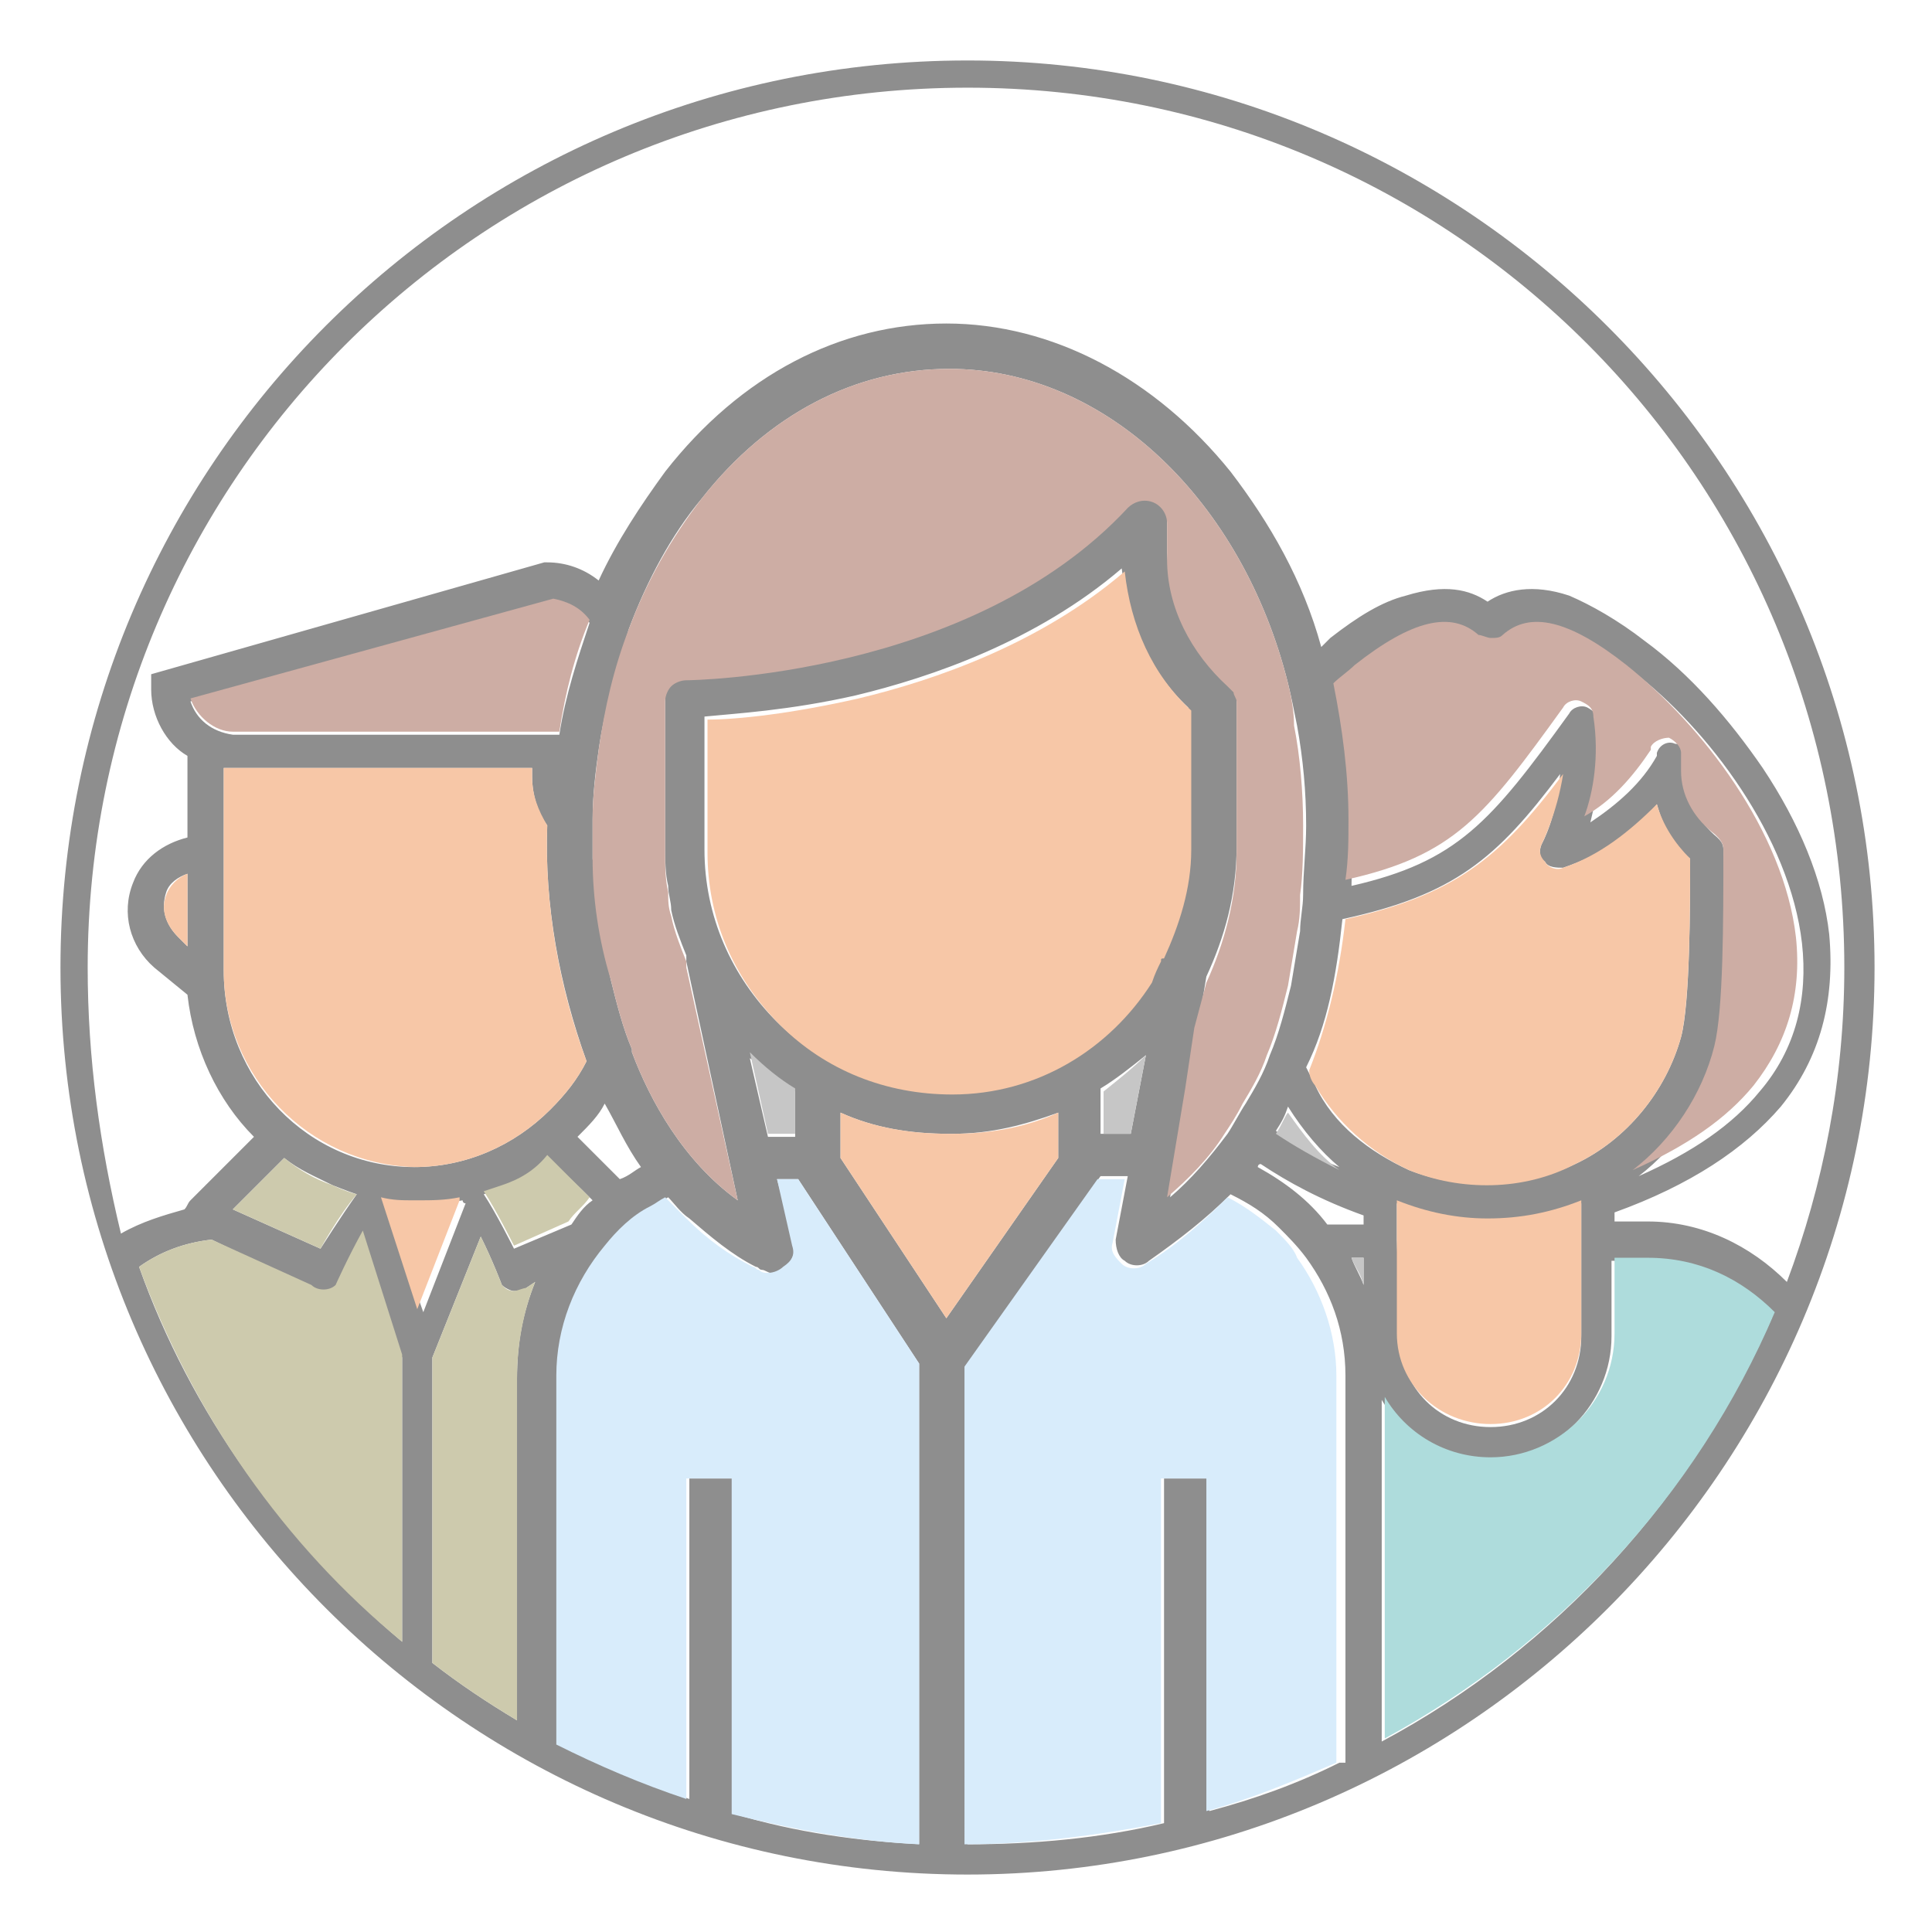<?xml version="1.0" encoding="utf-8"?>
<!-- Generator: Adobe Illustrator 22.0.0, SVG Export Plug-In . SVG Version: 6.00 Build 0)  -->
<svg version="1.1" id="Capa_2" xmlns="http://www.w3.org/2000/svg" xmlns:xlink="http://www.w3.org/1999/xlink" x="0px" y="0px"
	 viewBox="0 0 63.9 63.9" style="enable-background:new 0 0 63.9 63.9;" xml:space="preserve">
<style type="text/css">
	.st0{fill:#287499;}
	.st1{fill:#8E8E8E;}
	.st2{fill:#F7C7A7;}
	.st3{fill:#CDADA4;}
	.st4{fill:#C6C6C6;}
	.st5{fill:#CDCAAD;}
	.st6{fill:#D8ECFB;}
	.st7{fill:#AEDCDC;}
	.st8{fill:#ED6969;}
	.st9{fill:none;}
	.st10{fill:#28749A;}
</style>
<g>
	<path class="st1" d="M32,2C15.4,2,2,15.4,2,32s13.5,30,30,30s30-13.5,30-30S48.5,2,32,2z M13.3,54.3c-3.9-3.3-7-7.6-8.7-12.4
		C5.3,41.4,6.1,41.1,7,41l3.3,1.6c0.2,0.2,0.6,0.2,0.8,0c0,0,0.5-0.9,0.9-1.8l1.3,4.1V54.3z M7.4,25.4c0.1,0,0.2,0,0.3,0h9.9l0,0.3
		c0,0.6,0.2,1.2,0.5,1.6c-0.1,2.6,0.4,5.3,1.3,7.8c-0.3,0.6-0.7,1.1-1.2,1.6c-1.2,1.2-2.8,1.9-4.5,1.9h0c-3.5,0-6.3-2.9-6.3-6.5
		V25.4z M6.3,23.2l12-3.3c0.5,0,0.9,0.3,1.2,0.7c-0.4,1.2-0.8,2.4-1,3.7c-0.1,0-0.2,0-0.3,0H7.7C7,24.2,6.5,23.8,6.3,23.2z M57,28.1
		c0-0.2-0.1-0.3-0.2-0.4c-0.6-0.5-1-1.2-1-2l0-0.6c0-0.3-0.2-0.5-0.4-0.5c-0.2-0.1-0.5,0-0.6,0.3l0,0.1c-0.5,0.9-1.3,1.6-2.2,2.2
		c0.2-0.8,0.4-2,0.3-3.3c0-0.2-0.2-0.4-0.4-0.5c-0.2-0.1-0.5,0-0.6,0.2c-2.6,3.6-3.7,4.9-7.2,5.7c0-0.6,0.1-1.3,0.1-2
		c0-1.6-0.2-3.1-0.5-4.5c0.2-0.2,0.5-0.4,0.7-0.6c1.9-1.5,3.2-1.8,4.1-1c0.1,0.1,0.2,0.1,0.4,0.1h0c0.1,0,0.3-0.1,0.4-0.1
		c0.9-0.8,2.2-0.5,4.1,1c2.5,1.9,5.2,5.5,5.6,9c0.2,1.8-0.2,3.5-1.4,4.9c-0.9,1.1-2.2,2-4,2.8c1.3-1,2.3-2.5,2.7-4.1
		C57,33.4,57.1,30.5,57,28.1z M44.4,30.4c3.7-0.8,5.1-2,7.2-4.8C51.5,27,51,27.9,51,27.9c-0.1,0.2-0.1,0.5,0.1,0.6
		c0.1,0.2,0.4,0.2,0.6,0.2c1.2-0.4,2.3-1.1,3.1-2.1c0.2,0.7,0.5,1.3,1.1,1.8c0,1.5,0,4.8-0.3,5.9c-0.5,1.8-1.8,3.4-3.5,4.2
		c-1.7,0.8-3.7,0.9-5.5,0.2c-1.3-0.6-2.5-1.5-3.1-2.8c-0.1-0.2-0.2-0.4-0.3-0.6C43.9,33.9,44.2,32.3,44.4,30.4z M46.2,41v-1.2
		c0.9,0.4,2,0.6,3,0.6c1,0,2.1-0.2,3.1-0.6v4.4c0,1.7-1.3,3-3,3s-3-1.3-3-3L46.2,41C46.2,41,46.2,41,46.2,41z M45.1,40.2v0.3h-1
		c-0.1,0-0.1,0-0.2,0c-0.6-0.8-1.4-1.4-2.3-1.9c0,0,0-0.1,0.1-0.1C42.6,39.1,43.7,39.7,45.1,40.2z M44.3,38.6
		c-0.8-0.3-1.5-0.7-2.1-1.2c0.2-0.3,0.3-0.5,0.4-0.8C43.1,37.4,43.7,38.1,44.3,38.6z M43.1,29.6c0,0.4-0.1,0.8-0.1,1.2
		c-0.1,0.6-0.2,1.2-0.3,1.8c-0.2,0.8-0.4,1.6-0.7,2.3c-0.2,0.6-0.5,1.1-0.8,1.6c-0.2,0.3-0.4,0.7-0.6,1c-0.6,0.8-1.2,1.5-1.9,2.1
		l0.6-3.6l0.3-1.9l0.3-1.8c0.6-1.3,1-2.7,1-4.3v-5c0-0.1,0-0.2-0.1-0.3c0-0.1-0.1-0.2-0.2-0.2c0,0,0,0,0,0c-1.2-1.1-1.9-2.6-2-4.2
		l0-1.2c0-0.3-0.2-0.6-0.5-0.7c-0.3-0.1-0.6,0-0.8,0.2c-5.2,5.6-14.5,5.7-14.6,5.7c-0.2,0-0.4,0.1-0.5,0.2c-0.1,0.1-0.2,0.3-0.2,0.5
		l0,1l0,2.6l0,1.4c0,0.4,0,0.9,0.1,1.3c0,0.3,0.1,0.5,0.1,0.8c0.1,0.5,0.3,1,0.5,1.5c0,0,0,0.1,0,0.1c0,0,0,0.1,0,0.1l1.7,7.9
		c-1.8-1.3-2.9-3.3-3.5-4.9c0,0,0-0.1,0-0.1c-0.3-0.7-0.5-1.5-0.7-2.3c-0.3-1.3-0.5-2.7-0.6-4c0-0.4,0-0.8,0-1.2c0,0,0-0.1,0-0.1
		c0-0.8,0.1-1.6,0.2-2.3c0.2-1.4,0.6-2.7,1-4c0.6-1.6,1.4-3.1,2.4-4.3c2.2-2.8,5.1-4.3,8.2-4.3c5.2,0,9.7,4.4,11.2,10.4
		c0.1,0.4,0.2,0.9,0.3,1.4c0.2,1.1,0.3,2.2,0.3,3.3C43.2,28.1,43.1,28.8,43.1,29.6z M31.4,36.1c-2.1,0-4.2-0.8-5.7-2.3
		c-1.5-1.5-2.4-3.5-2.4-5.7l0-4.4c1-0.1,2.8-0.2,5-0.7c2.5-0.6,6-1.8,8.8-4.2c0.2,1.7,0.9,3.4,2.2,4.6V28c0,1.3-0.3,2.5-0.9,3.6
		c0,0-0.1,0.1-0.1,0.1c-0.1,0.2-0.3,0.5-0.4,0.7C36.6,34.6,34.2,36.1,31.4,36.1z M37.9,34.9l-0.5,2.6h-1V36
		C36.9,35.7,37.4,35.3,37.9,34.9z M26.3,36.1v1.5h-0.9l-0.6-2.6C25.3,35.3,25.8,35.7,26.3,36.1z M20,36.5c0.4,0.7,0.7,1.4,1.2,2.1
		c-0.2,0.1-0.4,0.3-0.7,0.4c-0.4-0.4-0.9-0.9-1.4-1.4C19.5,37.2,19.8,36.9,20,36.5z M19.6,39.7c-0.3,0.2-0.5,0.5-0.7,0.8L17,41.3
		c0,0-0.6-1.2-1-1.8c0.3-0.1,0.6-0.2,0.6-0.2c0.6-0.2,1.1-0.5,1.6-0.9C18.7,38.8,19.2,39.3,19.6,39.7z M9.4,38.3
		c0.5,0.4,1,0.6,1.6,0.9c0,0,0.5,0.2,0.8,0.3c-0.5,0.7-1.2,1.8-1.2,1.8L7.7,40L9.4,38.3z M13.4,54.4c0,0,0.1,0.1,0.1,0.1
		C13.5,54.5,13.5,54.4,13.4,54.4z M12.7,39.7c0.4,0.1,0.7,0.1,1.1,0.1h0.1c0.5,0,0.9,0,1.4-0.1c0,0,0,0.1,0.1,0.1l-1.4,3.6
		L12.7,39.7z M17.1,45.6v0.1v0.7v10.5c-1-0.6-1.9-1.2-2.8-1.9V44.9l1.6-4c0.4,0.8,0.7,1.6,0.7,1.6c0.1,0.1,0.3,0.2,0.4,0.2
		c0.1,0,0.3,0,0.4-0.1l0.3-0.2C17.3,43.4,17.1,44.4,17.1,45.6z M30.5,61c-2.1-0.1-4.2-0.4-6.2-1V48.9h-1.5v10.6
		c-1.5-0.5-2.9-1.1-4.3-1.8V45.5c0-1.6,0.6-3.2,1.6-4.3c0.4-0.5,0.9-0.9,1.5-1.3c0.2-0.1,0.3-0.2,0.5-0.3c0.2,0.2,0.4,0.5,0.7,0.7
		c0.7,0.6,1.4,1.2,2.2,1.6c0.1,0,0.1,0.1,0.2,0.1c0.1,0,0.2,0.1,0.3,0.1c0.2,0,0.3-0.1,0.5-0.2c0.2-0.2,0.3-0.5,0.3-0.7L25.7,39h0.7
		l4,6.1V61z M27.8,38.3v-1.5c1.1,0.5,2.3,0.7,3.6,0.7h0.1c1.3,0,2.4-0.3,3.5-0.7v1.5l-3.7,5.3L27.8,38.3z M44.3,58.3
		c-1.4,0.7-2.8,1.2-4.3,1.6v-11h-1.5v11.4C36.4,60.8,34.2,61,32,61c0,0,0,0,0,0V45.1l4.4-6.2h0.9l-0.4,2.1c0,0.3,0.1,0.6,0.3,0.7
		c0.2,0.2,0.6,0.2,0.8,0c1-0.7,1.9-1.4,2.7-2.2c0.6,0.3,1.1,0.6,1.6,1.1c0.3,0.3,0.6,0.6,0.9,1c0.8,1.1,1.3,2.4,1.3,3.9V58.3z
		 M45.1,42.5c-0.1-0.3-0.3-0.6-0.4-0.9h0.4V42.5z M45.7,57.6V46.3c0.7,1.2,2,2,3.5,2c2.3,0,4.1-1.9,4.1-4.1v-2.5h1.1
		c1.7,0,3.2,0.8,4.2,1.9C56,49.5,51.5,54.5,45.7,57.6z M54.5,40.4h-1.1v-0.3c2.5-0.9,4.3-2.1,5.5-3.5c1.3-1.6,1.8-3.5,1.6-5.7
		c-0.2-1.8-1-3.7-2.2-5.5c-1.1-1.6-2.4-3.1-3.9-4.2c-0.9-0.7-1.8-1.2-2.5-1.5c-1.2-0.4-2.1-0.2-2.7,0.2c-0.6-0.4-1.4-0.6-2.7-0.2
		c-0.8,0.2-1.6,0.7-2.5,1.4c-0.1,0.1-0.2,0.2-0.3,0.3c-0.6-2.2-1.7-4.1-3-5.8c-2.5-3.1-5.9-4.9-9.4-4.9c-3.5,0-6.8,1.7-9.3,4.9
		c-0.8,1.1-1.6,2.3-2.2,3.6c-0.5-0.4-1.1-0.6-1.7-0.6h-0.1L5,22.3v0.5c0,0.9,0.5,1.8,1.2,2.2v2.7c-0.8,0.2-1.5,0.7-1.8,1.5
		c-0.4,1-0.1,2.1,0.7,2.8l1.1,0.9c0.2,1.8,1,3.5,2.2,4.7l-2.1,2.1c-0.1,0.1-0.1,0.2-0.2,0.3c-0.7,0.2-1.4,0.4-2.1,0.8
		C3.3,37.9,2.9,35,2.9,32c0-16.1,13-29.1,29.1-29.1S61,15.9,61,32c0,3.7-0.7,7.2-1.9,10.4C57.9,41.2,56.3,40.4,54.5,40.4z M6.2,28.9
		v2.4L5.9,31c-0.4-0.4-0.6-0.9-0.4-1.5C5.6,29.2,5.9,29,6.2,28.9z"/>
	<path class="st2" d="M13.7,38.6L13.7,38.6c1.7,0,3.3-0.7,4.5-1.9c0.5-0.5,0.9-1,1.2-1.6c-0.9-2.4-1.4-5.2-1.3-7.8
		c-0.3-0.5-0.5-1-0.5-1.6l0-0.3H7.7c-0.1,0-0.2,0-0.3,0v6.7C7.4,35.6,10.2,38.5,13.7,38.6z"/>
	<path class="st3" d="M18.2,24.2c0.1,0,0.2,0,0.3,0c0.2-1.3,0.5-2.5,1-3.7c-0.3-0.4-0.7-0.6-1.2-0.7l-12,3.3
		c0.2,0.6,0.8,1.1,1.4,1.1H18.2z"/>
	<path class="st3" d="M54,38.7c1.8-0.8,3.1-1.7,4-2.8c1.1-1.4,1.6-3,1.4-4.9c-0.4-3.5-3.1-7-5.6-9c-1.9-1.5-3.2-1.8-4.1-1
		c-0.1,0.1-0.2,0.1-0.4,0.1h0c-0.1,0-0.3-0.1-0.4-0.1c-0.9-0.8-2.2-0.5-4.1,1c-0.2,0.2-0.5,0.4-0.7,0.6c0.3,1.5,0.5,3,0.5,4.5
		c0,0.7,0,1.3-0.1,2c3.6-0.8,4.6-2.1,7.2-5.7c0.1-0.2,0.4-0.3,0.6-0.2c0.2,0.1,0.4,0.2,0.4,0.5c0.2,1.3,0,2.5-0.3,3.3
		c0.9-0.5,1.6-1.3,2.2-2.2l0-0.1c0.1-0.2,0.4-0.3,0.6-0.3c0.2,0.1,0.4,0.3,0.4,0.5l0,0.6c0,0.8,0.4,1.5,1,2C57,27.8,57,28,57,28.1
		c0,2.4,0,5.3-0.3,6.5C56.3,36.2,55.3,37.7,54,38.7z"/>
	<path class="st2" d="M43.5,35.9c0.7,1.2,1.8,2.2,3.1,2.8c1.7,0.7,3.8,0.7,5.5-0.2c1.7-0.8,3-2.4,3.5-4.2c0.3-1.2,0.3-4.4,0.3-5.9
		c-0.5-0.5-0.9-1.1-1.1-1.8c-0.9,0.9-1.9,1.7-3.1,2.1c-0.2,0.1-0.5,0-0.6-0.2c-0.2-0.2-0.2-0.4-0.1-0.6c0,0,0.5-1,0.7-2.3
		c-2.1,2.8-3.6,4-7.2,4.8c-0.2,1.8-0.6,3.5-1.2,5C43.3,35.6,43.4,35.8,43.5,35.9z"/>
	<path class="st2" d="M49.3,47.1c1.7,0,3-1.3,3-3v-4.4c-1,0.4-2,0.6-3.1,0.6c-1,0-2-0.2-3-0.6V41c0,0,0,0,0,0v3.1
		C46.2,45.8,47.6,47.1,49.3,47.1z"/>
	<path class="st4" d="M42.2,37.5c0.6,0.4,1.3,0.8,2.1,1.2c-0.7-0.5-1.2-1.2-1.7-1.9C42.5,36.9,42.4,37.2,42.2,37.5z"/>
	<path class="st3" d="M42.6,22.6c-1.5-6-6-10.4-11.2-10.4c-3.1,0-6,1.5-8.2,4.3c-1,1.3-1.8,2.7-2.4,4.3c-0.5,1.3-0.8,2.6-1,4
		c-0.1,0.8-0.2,1.5-0.2,2.3c0,0,0,0.1,0,0.1c0,0.4,0,0.8,0,1.2c0,1.3,0.2,2.7,0.6,4c0.2,0.8,0.4,1.6,0.7,2.3c0,0,0,0.1,0,0.1
		c0.6,1.6,1.7,3.6,3.5,4.9L22.7,32c0,0,0-0.1,0-0.1c0,0,0-0.1,0-0.1c-0.2-0.5-0.4-1-0.5-1.5c-0.1-0.3-0.1-0.5-0.1-0.8
		c-0.1-0.4-0.1-0.9-0.1-1.3l0-1.4l0-2.6l0-1c0-0.2,0.1-0.4,0.2-0.5c0.1-0.1,0.3-0.2,0.5-0.2c0.1,0,9.4-0.1,14.6-5.7
		c0.2-0.2,0.5-0.3,0.8-0.2c0.3,0.1,0.5,0.4,0.5,0.7l0,1.2c0,1.6,0.8,3.1,2,4.2c0,0,0,0,0,0c0.1,0.1,0.1,0.1,0.2,0.2
		c0,0.1,0.1,0.2,0.1,0.3v5c0,1.5-0.4,3-1,4.3L39.5,34L39.2,36l-0.6,3.6c0.7-0.6,1.4-1.3,1.9-2.1c0.2-0.3,0.4-0.6,0.6-1
		c0.3-0.5,0.6-1,0.8-1.6c0.3-0.7,0.5-1.5,0.7-2.3c0.1-0.6,0.2-1.2,0.3-1.8c0.1-0.4,0.1-0.8,0.1-1.2c0.1-0.7,0.1-1.5,0.1-2.3
		c0-1.1-0.1-2.3-0.3-3.3C42.8,23.5,42.7,23,42.6,22.6z"/>
	<path class="st2" d="M38.4,31.8c0-0.1,0-0.1,0.1-0.1c0.5-1.1,0.9-2.3,0.9-3.6v-4.6c-1.3-1.2-2-2.8-2.2-4.6
		c-2.8,2.4-6.3,3.6-8.8,4.2c-2.2,0.5-4,0.7-5,0.7l0,4.4c0,2.1,0.8,4.1,2.4,5.7c1.5,1.5,3.5,2.3,5.7,2.3c2.8,0,5.2-1.5,6.6-3.7
		C38.2,32.2,38.3,32,38.4,31.8z"/>
	<path class="st4" d="M36.4,37.5h1l0.5-2.6c-0.4,0.4-0.9,0.8-1.4,1.2V37.5z"/>
	<path class="st2" d="M35,36.8c-1.1,0.5-2.3,0.7-3.5,0.7h-0.1c-1.3,0-2.5-0.2-3.6-0.7v1.5l3.5,5.3l3.7-5.3V36.8z"/>
	<path class="st4" d="M25.4,37.5h0.9v-1.5c-0.5-0.3-1-0.7-1.5-1.2L25.4,37.5z"/>
	<path class="st2" d="M15.2,39.6c-0.5,0.1-0.9,0.1-1.4,0.1h-0.1c-0.4,0-0.7,0-1.1-0.1l1.2,3.7l1.4-3.6
		C15.2,39.7,15.2,39.7,15.2,39.6z"/>
	<g>
		<path class="st5" d="M11.1,42.5c-0.2,0.2-0.6,0.2-0.8,0L7,41c-0.9,0.1-1.7,0.4-2.4,0.9c1.8,4.9,4.8,9.2,8.7,12.4v-9.5L12,40.7
			C11.5,41.6,11.1,42.5,11.1,42.5z"/>
		<path class="st5" d="M17,42.7c-0.2,0-0.3-0.1-0.4-0.2c0,0-0.3-0.8-0.7-1.6l-1.6,4V55c0.9,0.7,1.8,1.3,2.8,1.9V46.4v-0.7v-0.1
			c0-1.1,0.2-2.2,0.6-3.2l-0.3,0.2C17.3,42.6,17.1,42.7,17,42.7z"/>
		<path class="st5" d="M16.6,39.2c0,0-0.3,0.1-0.6,0.2c0.4,0.6,1,1.8,1,1.8l1.8-0.8c0.2-0.3,0.5-0.5,0.7-0.8
			c-0.4-0.4-0.9-0.9-1.4-1.4C17.7,38.7,17.2,39,16.6,39.2z"/>
		<path class="st5" d="M10.6,41.3c0,0,0.6-1.1,1.2-1.8c-0.4-0.1-0.8-0.3-0.8-0.3c-0.6-0.2-1.1-0.5-1.6-0.9L7.7,40L10.6,41.3z"/>
	</g>
	<path class="st6" d="M25.7,39l0.5,2.2c0.1,0.3,0,0.5-0.3,0.7c-0.1,0.1-0.3,0.2-0.5,0.2c-0.1,0-0.2,0-0.3-0.1
		c-0.1,0-0.1-0.1-0.2-0.1c-0.8-0.4-1.5-0.9-2.2-1.6c-0.2-0.2-0.4-0.4-0.7-0.7c-0.2,0.1-0.3,0.2-0.5,0.3c-0.6,0.3-1.1,0.8-1.5,1.3
		c-1,1.2-1.6,2.7-1.6,4.3v12.2c1.4,0.7,2.8,1.3,4.3,1.8V48.9h1.5V60c2,0.5,4.1,0.9,6.2,1V45.1l-4-6.1H25.7z"/>
	<path class="st6" d="M42.2,40.7c-0.5-0.4-1-0.8-1.6-1.1c-0.8,0.8-1.7,1.6-2.7,2.2c-0.2,0.2-0.6,0.2-0.8,0c-0.2-0.2-0.4-0.4-0.3-0.7
		l0.4-2.1h-0.9l-4.4,6.2V61c0,0,0,0,0,0c2.2,0,4.4-0.3,6.5-0.7V48.9h1.5v11c1.5-0.4,2.9-1,4.3-1.6V45.5c0-1.4-0.5-2.8-1.3-3.9
		C42.8,41.3,42.5,41,42.2,40.7z"/>
	<path class="st4" d="M45.1,42.5v-0.9h-0.4C44.8,41.9,45,42.1,45.1,42.5z"/>
	<path class="st7" d="M54.5,41.6h-1.1v2.5c0,2.3-1.9,4.1-4.1,4.1c-1.5,0-2.8-0.8-3.5-2v11.3c5.7-3.1,10.3-8,12.9-14.1
		C57.6,42.3,56.2,41.6,54.5,41.6z"/>
	<path class="st2" d="M5.9,31l0.3,0.3v-2.4c-0.3,0.1-0.6,0.4-0.7,0.7C5.3,30.1,5.5,30.6,5.9,31z"/>
</g>
</svg>
